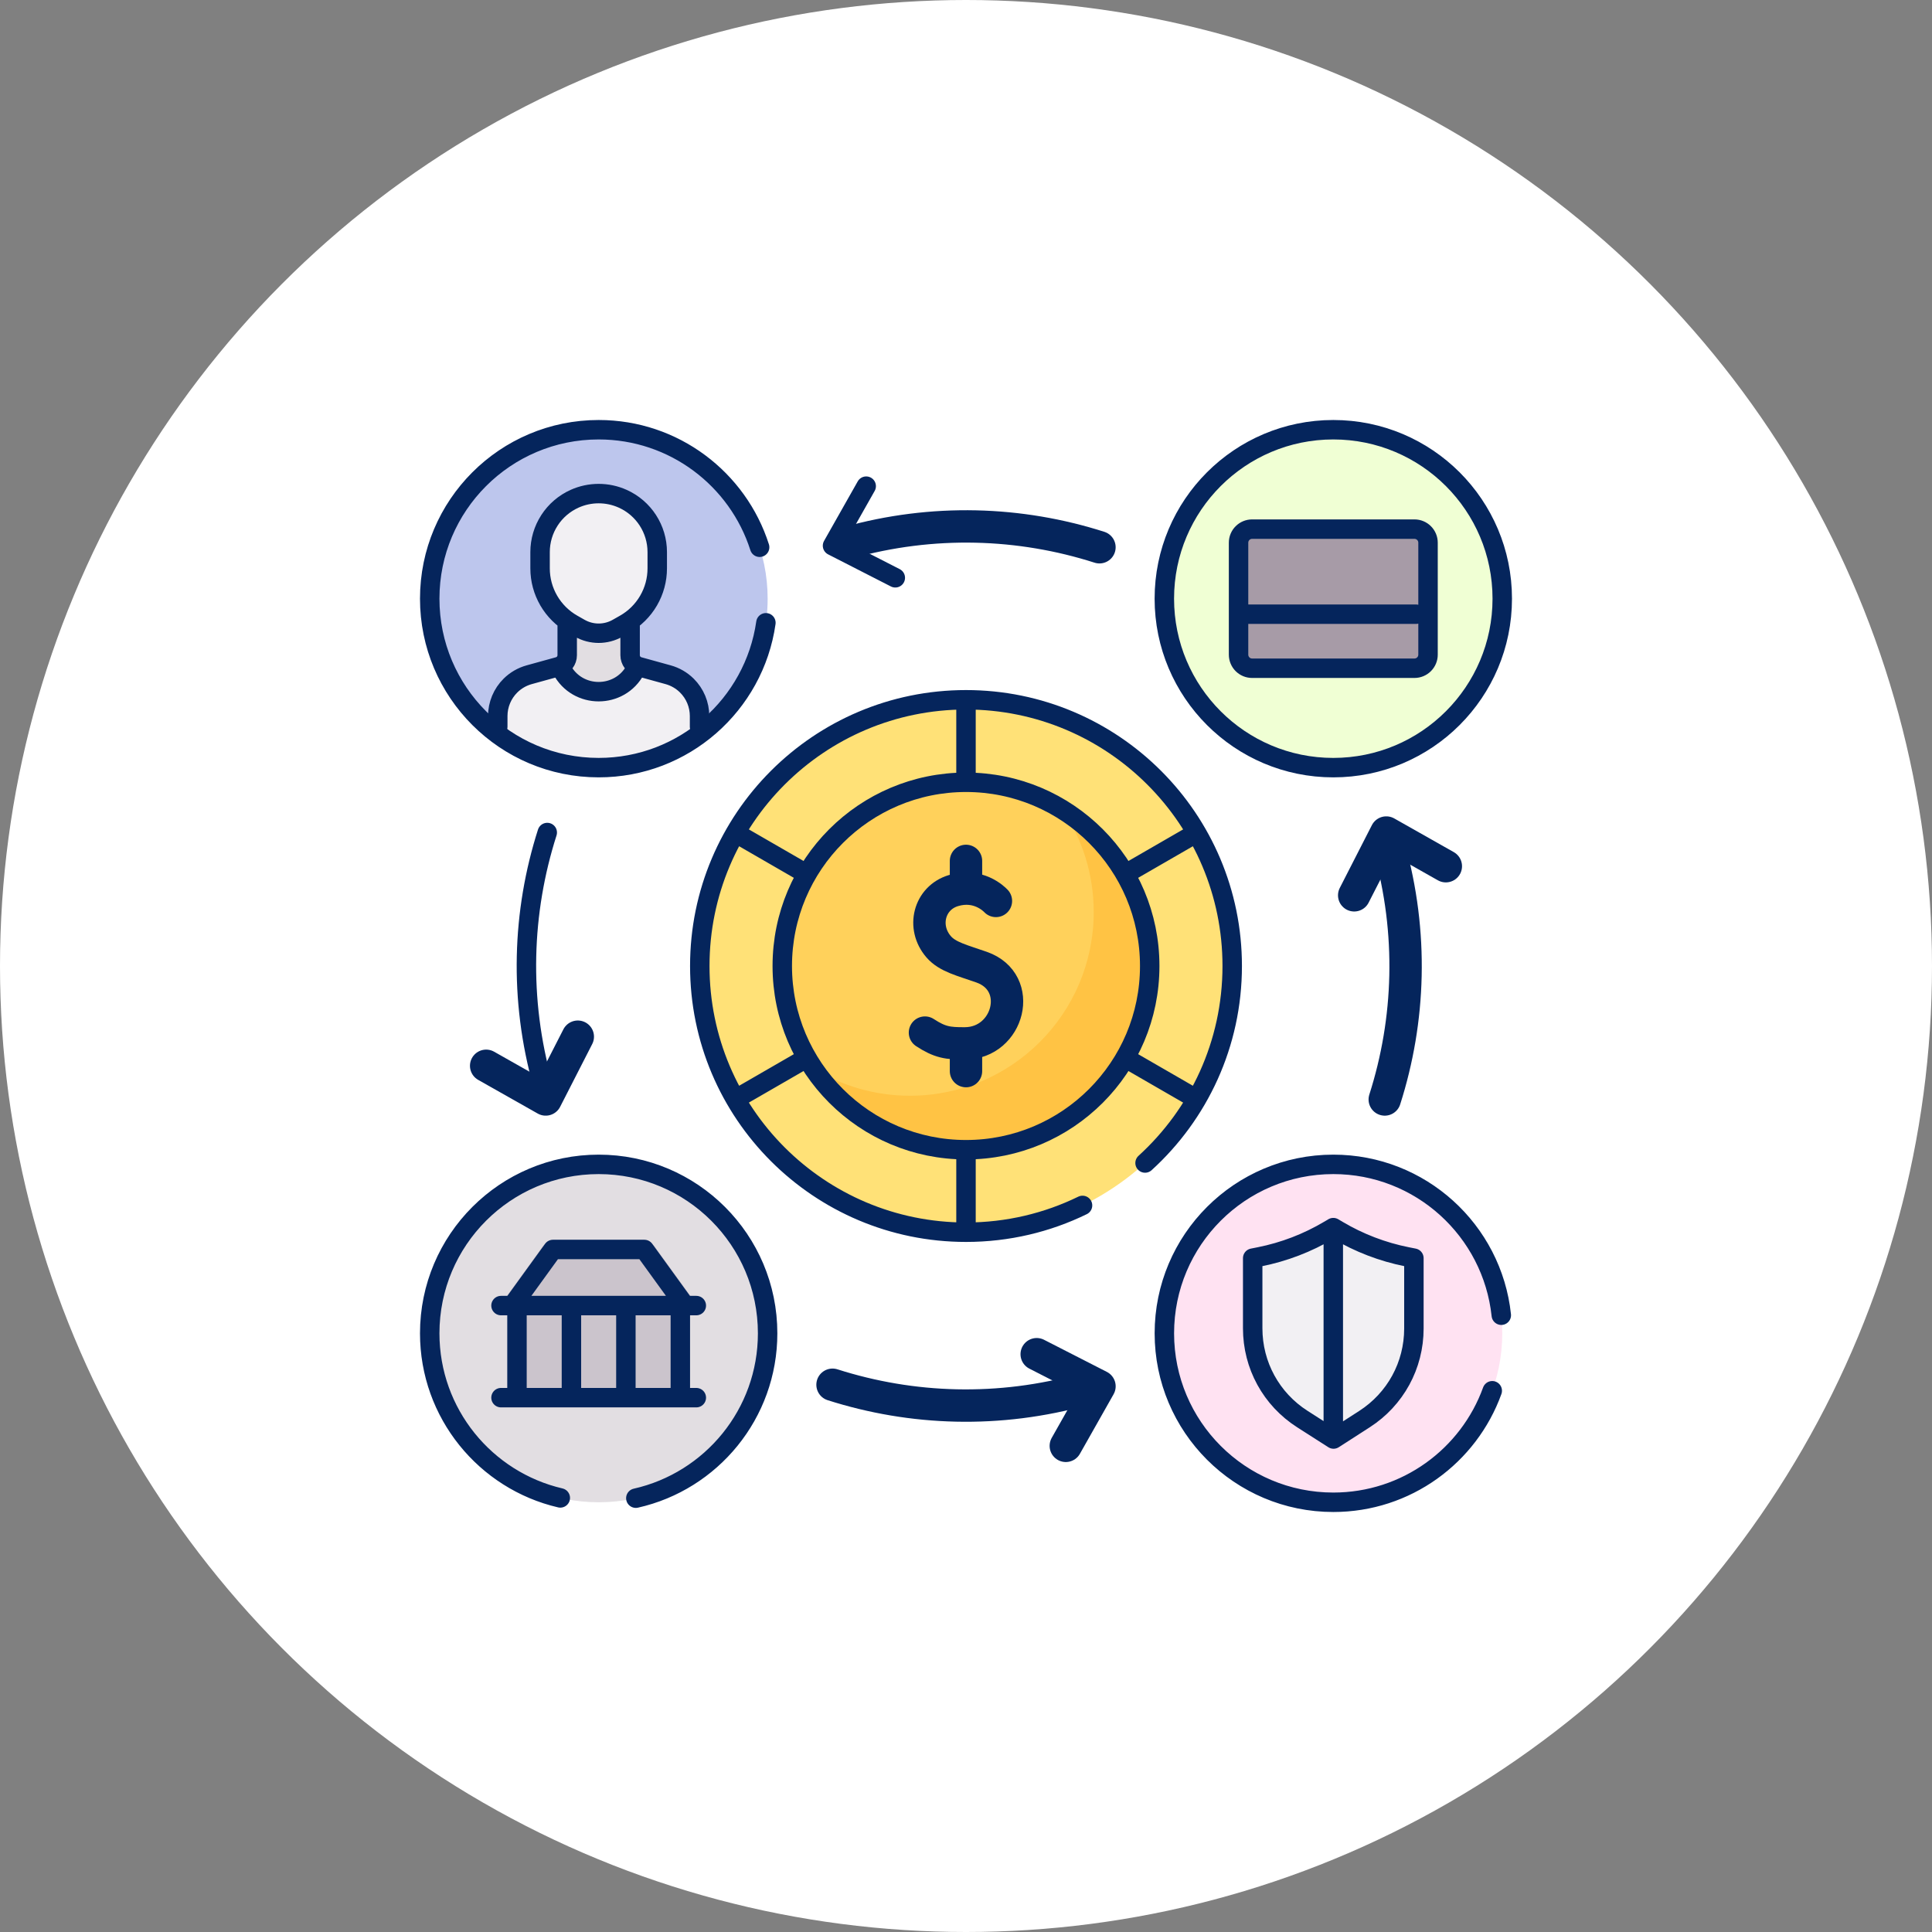 <svg width="299" height="299" viewBox="0 0 299 299" fill="none" xmlns="http://www.w3.org/2000/svg">
<rect x="0" y="0" width="299" height="299" fill="#808080" stroke="none"/>
<circle cx="149.5" cy="149.5" r="149.5" fill="white"/>
<path d="M92.653 116.523C86.649 116.523 81.114 116.764 76.695 113.349C70.502 108.563 66.504 101.068 66.504 92.654C66.504 78.235 78.234 66.505 92.653 66.505C107.071 66.505 118.802 78.235 118.802 92.654C118.802 101.068 114.803 108.563 108.611 113.349C104.192 116.764 98.657 116.523 92.653 116.523Z" fill="#BDC6ED"/>
<path d="M99.429 103.838C97.463 110.149 86.754 109.582 85.879 103.838L86.303 103.719C86.699 103.61 87.047 103.374 87.296 103.048C87.545 102.721 87.679 102.322 87.679 101.912V94.8H97.629V101.912C97.629 102.322 97.764 102.721 98.012 103.048C98.261 103.374 98.61 103.61 99.005 103.719L99.429 103.838Z" fill="#E2DEE2"/>
<path d="M108.611 111.53V113.349C104.194 116.769 98.656 118.802 92.653 118.802C86.65 118.802 81.113 116.769 76.695 113.349V111.53C76.695 110.624 76.875 109.738 77.219 108.92C77.563 108.092 78.068 107.342 78.705 106.711C79.528 105.898 80.547 105.31 81.663 105.003L85.878 103.838C88.924 108.958 96.383 108.958 99.428 103.838L103.643 105.003C104.759 105.31 105.777 105.898 106.601 106.711C107.238 107.341 107.744 108.092 108.089 108.919C108.434 109.746 108.611 110.634 108.611 111.53ZM88.519 98.142L89.676 98.798C90.583 99.313 91.609 99.584 92.653 99.584C93.697 99.584 94.723 99.313 95.631 98.798L96.787 98.142C98.346 97.257 99.642 95.975 100.543 94.427C101.445 92.878 101.92 91.118 101.92 89.326V86.751C101.92 84.968 101.405 83.223 100.436 81.726C99.468 80.228 98.087 79.043 96.461 78.312C95.264 77.774 93.966 77.495 92.653 77.495C91.341 77.495 90.043 77.774 88.845 78.312C87.219 79.043 85.839 80.228 84.87 81.726C83.902 83.223 83.387 84.968 83.387 86.751V89.326C83.387 91.118 83.862 92.878 84.763 94.427C85.665 95.975 86.961 97.257 88.519 98.142Z" fill="#F2F0F3"/>
<path d="M190.702 149.501C190.702 156.179 189.113 162.486 186.292 168.065C183.957 169.336 183.739 170.34 183.971 172.076C177.007 182.687 165.274 189.889 151.82 190.635C151.053 190.677 150.28 189.753 149.503 189.753C148.725 189.753 147.952 190.678 147.185 190.635C133.731 189.889 121.999 182.687 115.035 172.075C114.612 171.431 115.326 169.784 114.94 169.115C114.553 168.447 113.064 168.756 112.715 168.064C109.894 162.486 108.305 156.179 108.305 149.501C108.305 142.822 109.894 136.515 112.715 130.936C114.724 129.855 114.942 129.026 115.035 126.925C122 116.314 133.732 109.112 147.186 108.366C147.953 108.324 148.725 109.743 149.503 109.743C150.281 109.743 151.054 108.324 151.821 108.366C165.275 109.112 177.007 116.313 183.972 126.924C183.827 129.026 184.046 130.553 186.292 130.936C189.113 136.514 190.702 142.822 190.702 149.501Z" fill="#FFE177"/>
<path d="M175.418 149.501C175.418 165.204 165.202 176.505 149.499 176.505C140.666 176.505 132.774 173.906 127.559 167.587C123.503 162.672 121.066 156.371 121.066 149.501C121.066 133.798 133.796 121.068 149.499 121.068C154.986 121.068 160.11 122.622 164.454 125.314C171.113 132.763 175.418 139.284 175.418 149.501Z" fill="#FFD15B"/>
<path d="M177.933 149.502C177.933 165.203 165.205 177.934 149.5 177.934C139.658 177.934 130.981 172.931 125.879 165.33C130.221 168.024 135.344 169.578 140.832 169.578C156.536 169.578 169.265 156.85 169.265 141.146C169.265 135.287 167.491 129.842 164.453 125.318C172.547 130.327 177.933 139.285 177.933 149.502Z" fill="#FFC344"/>
<path d="M206.344 232.495C220.785 232.495 232.492 220.788 232.492 206.347C232.492 191.906 220.785 180.199 206.344 180.199C191.902 180.199 180.195 191.906 180.195 206.347C180.195 220.788 191.902 232.495 206.344 232.495Z" fill="#FFE2F2"/>
<path d="M92.652 232.495C107.094 232.495 118.801 220.788 118.801 206.347C118.801 191.906 107.094 180.199 92.652 180.199C78.211 180.199 66.504 191.906 66.504 206.347C66.504 220.788 78.211 232.495 92.652 232.495Z" fill="#E2DEE2"/>
<path d="M206.344 118.801C220.785 118.801 232.492 107.095 232.492 92.653C232.492 78.212 220.785 66.505 206.344 66.505C191.902 66.505 180.195 78.212 180.195 92.653C180.195 107.095 191.902 118.801 206.344 118.801Z" fill="#F0FFD4"/>
<path d="M201.556 219.616C199.2 218.109 197.261 216.033 195.918 213.579C194.575 211.125 193.871 208.373 193.871 205.576V195.537C193.871 195.305 193.951 195.081 194.098 194.902C194.245 194.722 194.45 194.6 194.677 194.554L194.933 194.504C198.72 193.75 202.352 192.359 205.672 190.388L205.834 190.292C205.989 190.2 206.165 190.152 206.345 190.152C206.525 190.152 206.701 190.2 206.856 190.292L207.018 190.388C210.339 192.359 213.97 193.75 217.758 194.504L218.013 194.554C218.24 194.6 218.445 194.722 218.592 194.902C218.739 195.081 218.819 195.305 218.819 195.537V205.608C218.819 208.398 218.119 211.144 216.782 213.593C215.446 216.042 213.515 218.117 211.169 219.626L206.924 222.357C206.762 222.461 206.574 222.516 206.383 222.517C206.191 222.517 206.003 222.462 205.841 222.359L201.556 219.616Z" fill="#F2F0F3"/>
<path d="M218.913 103.417H193.785C193.51 103.417 193.237 103.363 192.982 103.258C192.728 103.152 192.497 102.998 192.302 102.803C192.107 102.608 191.952 102.377 191.847 102.122C191.742 101.868 191.687 101.595 191.688 101.319V97.559L193.084 95.054L191.688 92.549V83.987C191.687 83.712 191.742 83.439 191.847 83.184C191.952 82.93 192.107 82.698 192.302 82.504C192.497 82.309 192.728 82.154 192.982 82.049C193.237 81.944 193.51 81.889 193.785 81.889H218.913C219.189 81.889 219.462 81.944 219.716 82.049C219.971 82.154 220.202 82.309 220.397 82.504C220.591 82.698 220.746 82.93 220.851 83.184C220.957 83.439 221.011 83.712 221.011 83.987V92.549L219.488 95.054L221.011 97.559V101.32C221.011 101.876 220.79 102.41 220.396 102.803C220.003 103.196 219.47 103.417 218.913 103.417Z" fill="#A79BA7"/>
<path d="M80.012 203.386H105.293V215.395H80.012V203.386ZM77.359 202.054L83.959 192.942C84.144 192.686 84.388 192.477 84.67 192.333C84.953 192.189 85.265 192.114 85.581 192.114H99.723C100.365 192.114 100.969 192.422 101.345 192.942L107.945 202.054H77.359Z" fill="#CBC4CC"/>
<path d="M154.132 139.431C153.812 139.092 151.366 136.683 147.554 137.831C143.794 138.964 142.63 143.487 145.276 146.536C146.648 148.116 148.951 148.633 151.927 149.684C158.587 152.039 156.125 161.431 149.351 161.476C146.707 161.493 145.471 161.325 143.148 159.806M149.499 161.879V165.769M149.499 133.234V137.124" stroke="#05255C" stroke-width="5.01" stroke-miterlimit="10" stroke-linecap="round" stroke-linejoin="round"/>
<path d="M149.499 177.933C165.202 177.933 177.932 165.203 177.932 149.5C177.932 133.797 165.202 121.067 149.499 121.067C133.796 121.067 121.066 133.797 121.066 149.5C121.066 165.203 133.796 177.933 149.499 177.933Z" stroke="#05255C" stroke-width="3.01" stroke-miterlimit="10" stroke-linecap="round" stroke-linejoin="round"/>
<path d="M177.211 179.989C185.5 172.451 190.7 161.584 190.7 149.5C190.7 126.746 172.254 108.3 149.5 108.3C126.746 108.3 108.3 126.746 108.3 149.5C108.3 172.254 126.746 190.7 149.5 190.7C155.969 190.7 162.088 189.211 167.535 186.552M149.5 120.129V109.011M124.064 134.814L114.436 129.256M124.064 164.186L114.436 169.744M149.5 178.871V189.989M174.936 164.186L184.564 169.744M174.936 134.814L184.564 129.256M84.017 167.88C80.288 154.626 80.769 141.122 84.694 128.843" stroke="#05255C" stroke-width="3.01" stroke-miterlimit="10" stroke-linecap="round" stroke-linejoin="round"/>
<path d="M89.422 160.44L84.454 170.156L75.238 164.944M167.881 214.983C154.627 218.712 141.122 218.231 128.843 214.306" stroke="#05255C" stroke-width="5.01" stroke-miterlimit="10" stroke-linecap="round" stroke-linejoin="round"/>
<path d="M160.441 209.579L170.158 214.547L164.946 223.762M214.984 131.12C218.713 144.374 218.233 157.878 214.307 170.157" stroke="#05255C" stroke-width="5.01" stroke-miterlimit="10" stroke-linecap="round" stroke-linejoin="round"/>
<path d="M209.577 138.56L214.544 128.844L223.76 134.056M131.117 84.017C144.371 80.288 157.876 80.769 170.155 84.694" stroke="#05255C" stroke-width="5.01" stroke-miterlimit="10" stroke-linecap="round" stroke-linejoin="round"/>
<path d="M138.559 89.421L128.843 84.453L134.055 75.238M118.532 96.383C116.725 109.058 105.827 118.8 92.651 118.8C78.21 118.8 66.504 107.094 66.504 92.653C66.504 78.211 78.21 66.505 92.651 66.505C104.318 66.505 114.197 74.143 117.563 84.694M230.944 215.235C227.307 225.301 217.669 232.495 206.347 232.495C191.905 232.495 180.199 220.789 180.199 206.347C180.199 191.906 191.905 180.2 206.347 180.2C219.843 180.2 230.948 190.423 232.344 203.545M98.403 231.861C110.079 229.239 118.799 218.812 118.799 206.347C118.799 191.906 107.093 180.2 92.651 180.2C78.21 180.2 66.504 191.906 66.504 206.347C66.504 218.745 75.134 229.129 86.713 231.82" stroke="#05255C" stroke-width="3.01" stroke-miterlimit="10" stroke-linecap="round" stroke-linejoin="round"/>
<path d="M206.344 118.801C220.785 118.801 232.492 107.095 232.492 92.653C232.492 78.212 220.785 66.505 206.344 66.505C191.902 66.505 180.195 78.212 180.195 92.653C180.195 107.095 191.902 118.801 206.344 118.801Z" stroke="#05255C" stroke-width="3.01" stroke-miterlimit="10" stroke-linecap="round" stroke-linejoin="round"/>
<path d="M87.782 96.234V101.4C87.782 101.802 87.65 102.192 87.407 102.512C87.163 102.832 86.822 103.063 86.434 103.17L81.897 104.424C80.805 104.725 79.809 105.302 79.004 106.098C78.38 106.715 77.885 107.449 77.547 108.258C77.209 109.067 77.035 109.935 77.035 110.812V112.471M97.518 96.234V101.4C97.518 101.802 97.65 102.192 97.893 102.512C98.136 102.832 98.478 103.063 98.865 103.17L103.402 104.424C104.494 104.725 105.49 105.302 106.296 106.098C106.919 106.715 107.415 107.449 107.753 108.258C108.09 109.067 108.264 109.935 108.264 110.812V112.471M98.351 103.617C95.924 108.187 89.376 108.187 86.949 103.617M193.12 95.054H219.128M88.436 215.395V203.386M107.763 216.305H77.537M96.863 203.386V215.395M80.009 215.395V203.386M105.29 203.386V215.395M79.29 202.054L85.579 193.371H99.72L106.01 202.054M77.537 202.054H107.763M206.343 191.376V220.369M201.554 219.616C196.742 216.538 193.869 211.289 193.869 205.576V194.715L194.93 194.504C198.718 193.75 202.349 192.359 205.67 190.388L206.343 189.989L207.016 190.388C210.337 192.359 213.968 193.75 217.755 194.504L218.817 194.715V205.608C218.817 211.305 215.957 216.545 211.167 219.626L206.381 222.705L201.554 219.616ZM88.605 96.59L89.736 97.233C90.624 97.737 91.628 98.002 92.65 98.002C93.671 98.002 94.675 97.737 95.563 97.233L96.695 96.59C98.22 95.725 99.488 94.47 100.37 92.955C101.252 91.44 101.717 89.718 101.717 87.964V85.445C101.717 81.881 99.626 78.649 96.376 77.188C95.204 76.661 93.934 76.389 92.65 76.389C91.365 76.389 90.096 76.661 88.924 77.188C87.333 77.903 85.982 79.063 85.035 80.528C84.087 81.993 83.583 83.7 83.583 85.445V87.964C83.583 89.718 84.048 91.44 84.93 92.955C85.812 94.47 87.08 95.725 88.605 96.59ZM218.907 103.417H193.779C193.504 103.417 193.231 103.363 192.976 103.258C192.722 103.152 192.49 102.998 192.296 102.803C192.101 102.608 191.946 102.377 191.841 102.122C191.736 101.868 191.681 101.595 191.681 101.319V83.987C191.681 83.712 191.736 83.439 191.841 83.184C191.946 82.93 192.101 82.698 192.296 82.504C192.49 82.309 192.722 82.154 192.976 82.049C193.231 81.943 193.504 81.889 193.779 81.889H218.907C219.183 81.889 219.455 81.943 219.71 82.049C219.964 82.154 220.196 82.309 220.39 82.504C220.585 82.698 220.74 82.93 220.845 83.184C220.951 83.439 221.005 83.712 221.005 83.987V101.32C221.005 101.876 220.784 102.409 220.39 102.803C219.997 103.196 219.463 103.417 218.907 103.417Z" stroke="#05255C" stroke-width="3.01" stroke-miterlimit="10" stroke-linecap="round" stroke-linejoin="round"/>
</svg>
